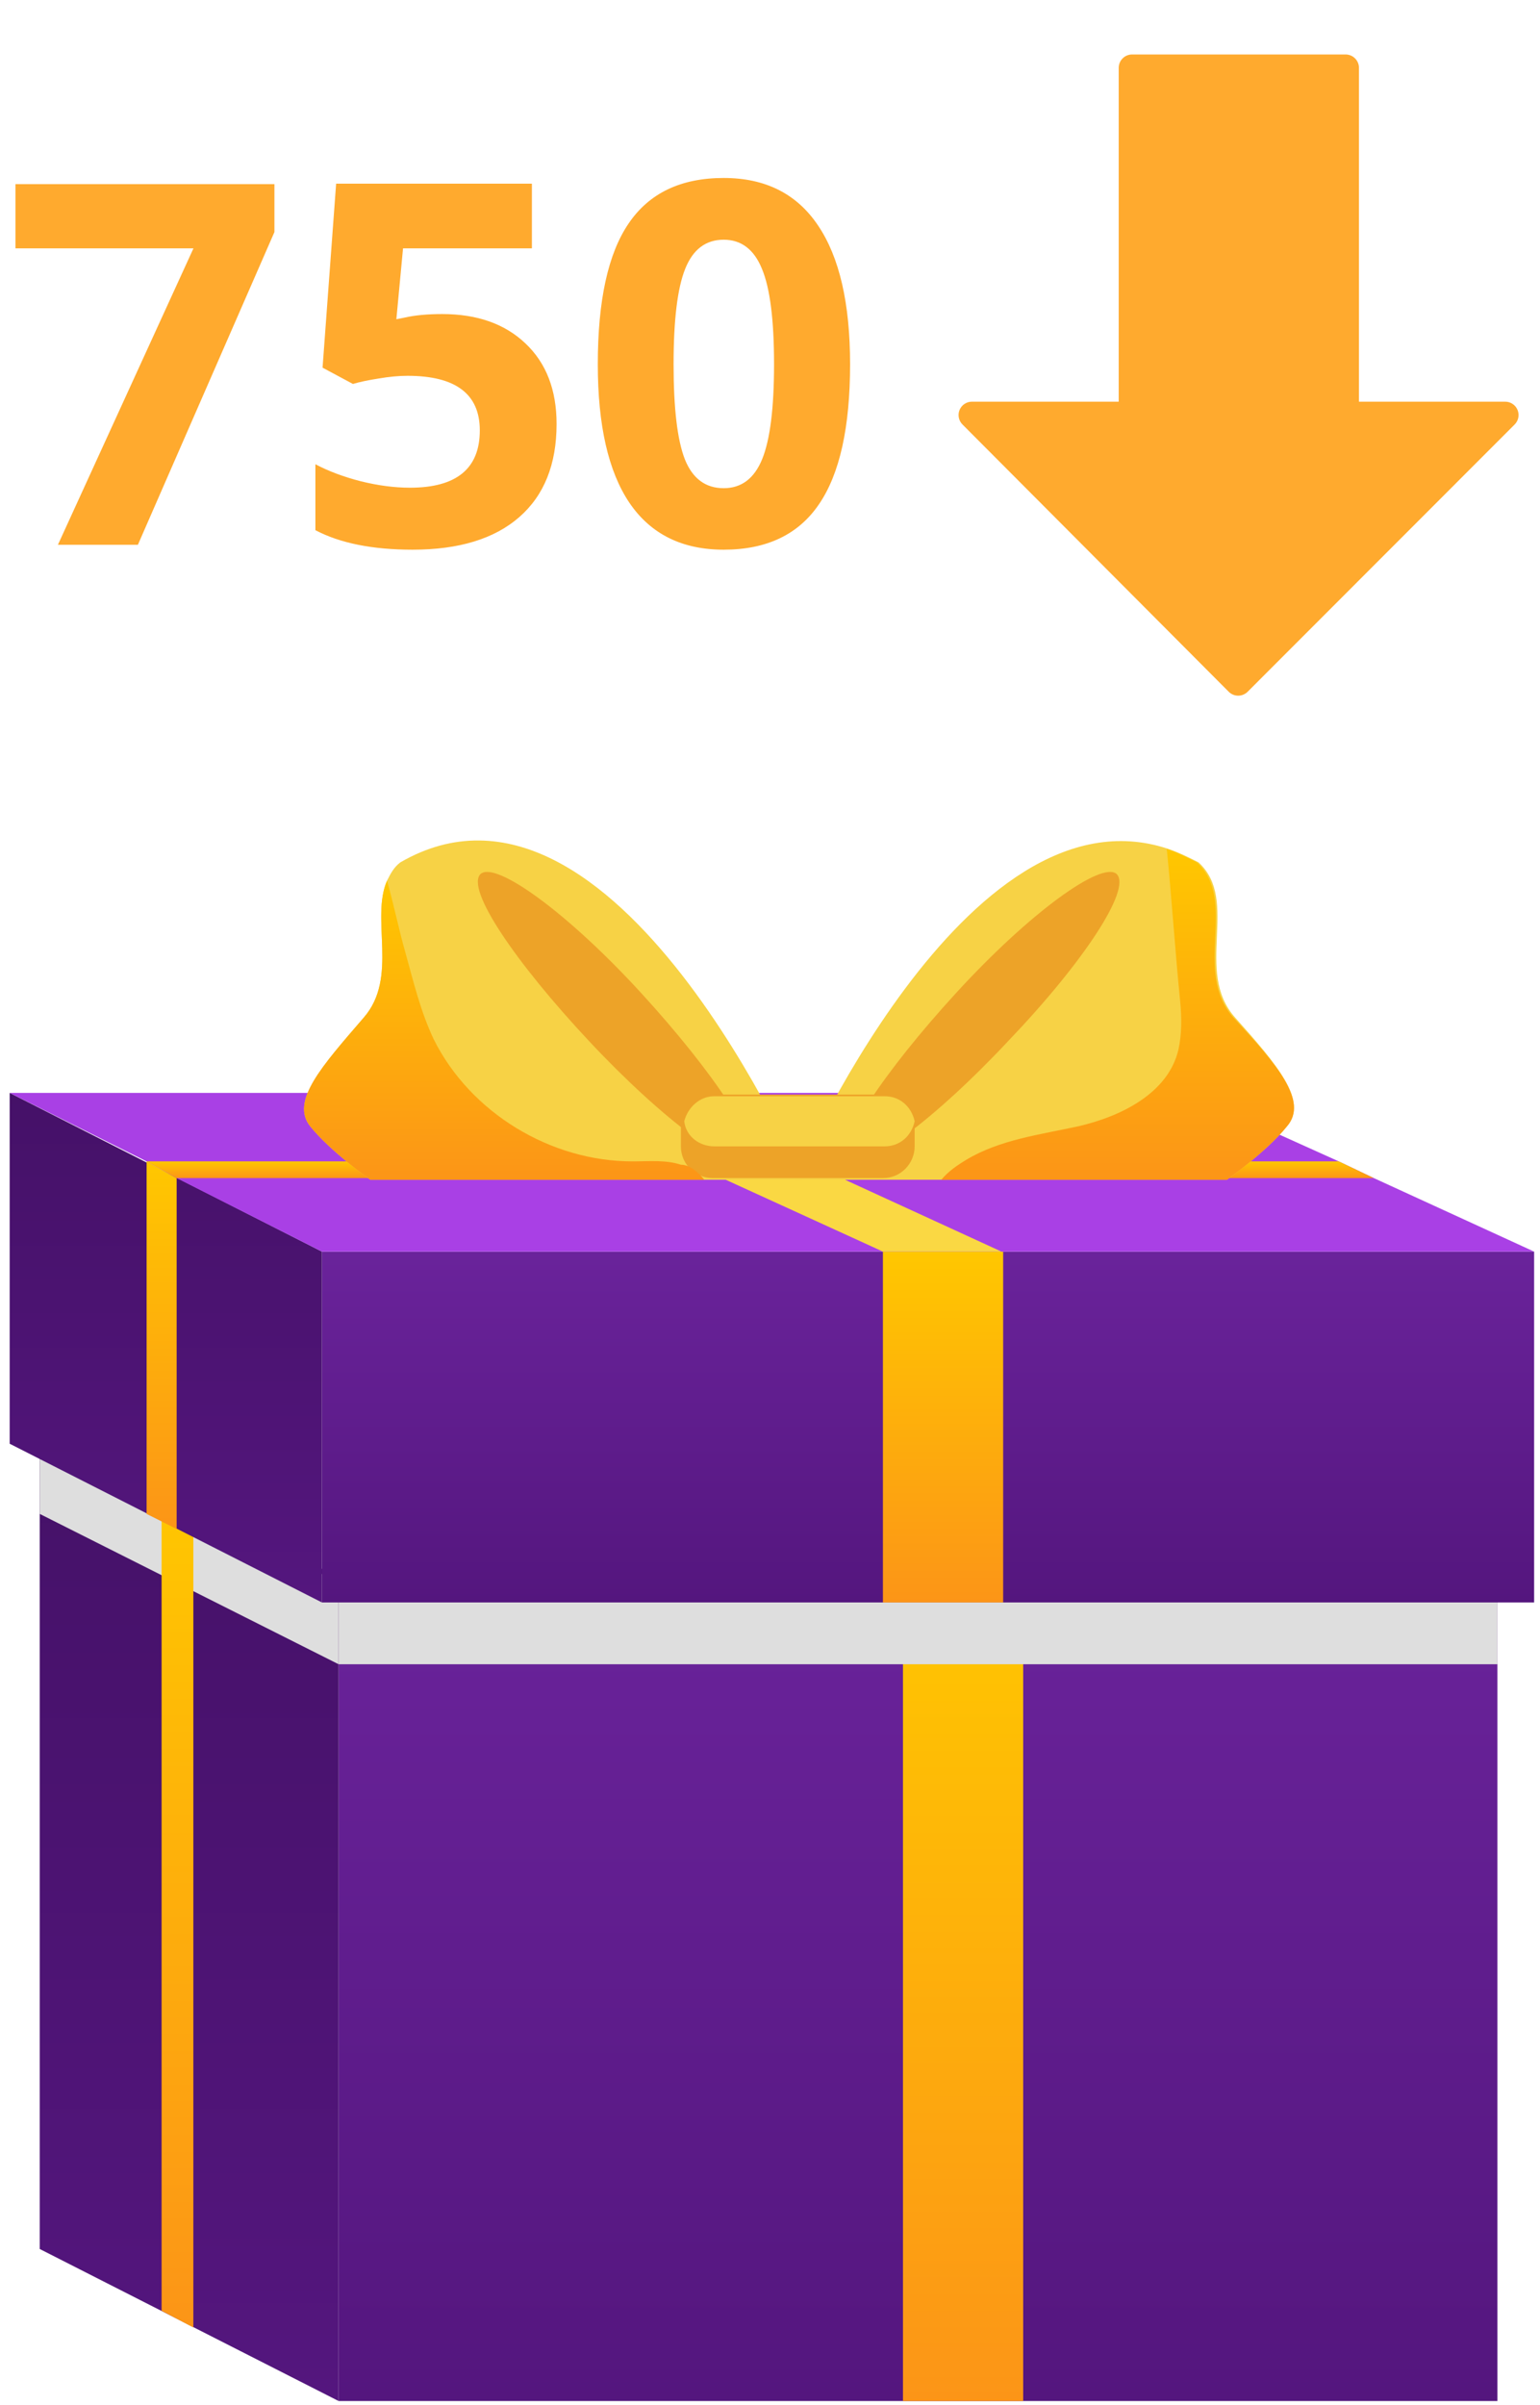 <svg width="198" height="309" viewBox="0 0 198 309" fill="none" xmlns="http://www.w3.org/2000/svg">
<path d="M7.448 70L24.873 31.914H1.989V23.662H35.283V29.819L17.731 70H7.448ZM56.865 40.356C61.35 40.356 64.916 41.615 67.561 44.133C70.227 46.651 71.56 50.1 71.56 54.48C71.56 59.664 69.962 63.652 66.767 66.445C63.572 69.238 59.002 70.635 53.056 70.635C47.893 70.635 43.725 69.799 40.551 68.127V59.653C42.223 60.542 44.169 61.272 46.391 61.843C48.613 62.393 50.718 62.669 52.707 62.669C58.695 62.669 61.689 60.214 61.689 55.305C61.689 50.629 58.589 48.291 52.39 48.291C51.268 48.291 50.03 48.407 48.676 48.64C47.322 48.852 46.222 49.084 45.376 49.338L41.472 47.244L43.217 23.599H68.386V31.914H51.818L50.961 41.023L52.072 40.801C53.363 40.505 54.96 40.356 56.865 40.356ZM109.296 46.799C109.296 54.903 107.963 60.902 105.297 64.795C102.653 68.688 98.569 70.635 93.046 70.635C87.693 70.635 83.652 68.625 80.922 64.605C78.214 60.584 76.86 54.649 76.86 46.799C76.86 38.611 78.182 32.581 80.827 28.709C83.472 24.815 87.545 22.869 93.046 22.869C98.4 22.869 102.441 24.9 105.17 28.962C107.921 33.025 109.296 38.971 109.296 46.799ZM86.603 46.799C86.603 52.491 87.09 56.575 88.064 59.05C89.058 61.505 90.719 62.732 93.046 62.732C95.332 62.732 96.982 61.484 97.998 58.987C99.013 56.49 99.521 52.428 99.521 46.799C99.521 41.108 99.003 37.024 97.966 34.548C96.95 32.052 95.31 30.803 93.046 30.803C90.74 30.803 89.09 32.052 88.095 34.548C87.101 37.024 86.603 41.108 86.603 46.799Z" fill="#FFAA2E"/>
<path d="M195.112 52.675C194.844 52.034 194.219 51.615 193.526 51.615H174.723V8.716C174.723 7.769 173.954 7 173.007 7H145.551C144.604 7 143.835 7.769 143.835 8.716V51.615H124.96C124.266 51.615 123.642 52.034 123.374 52.672C123.11 53.314 123.254 54.052 123.745 54.543L157.978 88.889C158.301 89.212 158.737 89.394 159.193 89.394C159.65 89.394 160.085 89.212 160.408 88.893L194.741 54.546C195.232 54.055 195.379 53.317 195.112 52.675Z" fill="#FFAA2E"/>
<path d="M192.521 202.691H43.535V308.527H192.521V202.691Z" fill="url(#paint0_linear)"/>
<path d="M131.552 202.691H116.096V308.527H131.552V202.691Z" fill="url(#paint1_linear)"/>
<path d="M192.521 202.691H43.535V213.854H192.521V202.691Z" fill="#DEDEDE"/>
<path d="M5.107 288.991L43.535 308.527V202.691L5.107 183.155V288.991Z" fill="url(#paint2_linear)"/>
<path d="M43.535 203.335V213.854L5.107 194.533V184.014L43.535 203.335Z" fill="#DEDEDE"/>
<path d="M24.857 193.245V299.081L20.778 296.934V191.313L24.857 193.245Z" fill="url(#paint3_linear)"/>
<path d="M197.244 160.829H41.389V205.911H197.244V160.829Z" fill="url(#paint4_linear)"/>
<path d="M128.976 160.829H113.519V205.911H128.976V160.829Z" fill="url(#paint5_linear)"/>
<path d="M1.244 185.517L41.388 205.911V160.829L1.244 140.435V185.517Z" fill="url(#paint6_linear)"/>
<path d="M22.712 151.383V196.465L18.848 194.533V149.236L22.712 151.383Z" fill="url(#paint7_linear)"/>
<path d="M197.244 160.829H41.388L22.711 151.383L18.847 149.236L1.244 140.435H152.591L172.126 149.236L176.635 151.383L197.244 160.829Z" fill="#A940E5"/>
<path d="M176.635 151.383H22.712L18.848 149.236H172.127L176.635 151.383Z" fill="url(#paint8_linear)"/>
<path d="M84.324 140.435H68.867L113.52 160.829H128.762L84.324 140.435Z" fill="#FAD843"/>
<path d="M165.471 144.728C162.895 147.948 157.743 151.598 157.743 151.598H102.142C102.142 151.598 124.039 100.29 150.229 109.092C151.517 109.521 152.805 110.165 154.093 110.809C159.46 115.747 153.449 124.763 158.816 130.774C164.183 136.785 168.262 141.508 165.471 144.728Z" fill="#F7D245"/>
<path d="M129.62 133.779C120.174 143.869 110.943 150.739 109.011 149.021C107.294 147.304 113.519 137.858 122.965 127.554C132.411 117.249 141.642 110.594 143.574 112.312C145.506 114.244 139.281 123.689 129.62 133.779Z" fill="#EDA328"/>
<path d="M103.215 151.598H47.614C47.614 151.598 42.461 147.948 39.885 144.728C37.309 141.508 41.388 137 46.755 130.774C51.263 125.622 47.614 118.108 49.76 113.171C50.19 112.312 50.619 111.453 51.478 110.809C78.957 94.923 103.215 151.598 103.215 151.598Z" fill="#F7D245"/>
<path d="M75.736 133.78C85.182 143.87 94.413 150.739 96.345 149.022C98.062 147.304 91.837 137.859 82.391 127.554C72.945 117.25 63.714 110.595 61.782 112.312C59.85 114.244 66.29 123.69 75.736 133.78Z" fill="#EDA328"/>
<path d="M117.599 144.728V147.304C117.599 149.451 115.881 151.383 113.52 151.383H91.623C89.476 151.383 87.544 149.665 87.544 147.304V144.728C87.544 144.513 87.544 144.298 87.544 143.869C87.973 142.152 89.476 140.649 91.408 140.649H113.305C115.237 140.649 116.955 141.937 117.169 143.869C117.599 144.298 117.599 144.513 117.599 144.728Z" fill="#EDA328"/>
<path d="M117.599 144.084C117.17 146.017 115.667 147.305 113.735 147.305H91.838C89.906 147.305 88.189 146.017 87.974 144.084C88.403 142.367 89.906 140.864 91.838 140.864H113.735C115.667 140.864 117.17 142.152 117.599 144.084Z" fill="#F7D245"/>
<path d="M165.471 144.728C162.895 147.948 157.742 151.598 157.742 151.598H121.033C121.891 150.524 123.179 149.666 124.253 149.022C128.546 146.446 133.699 145.802 138.636 144.728C144.218 143.44 150.229 140.435 151.517 134.853C151.946 132.921 151.946 130.774 151.732 128.627C151.087 122.187 150.658 115.532 150.014 109.092C151.302 109.521 152.59 110.165 153.878 110.809C159.245 115.747 153.234 124.763 158.601 130.774C164.183 136.785 168.262 141.508 165.471 144.728Z" fill="url(#paint9_linear)"/>
<path d="M90.549 151.598H47.613C47.613 151.598 42.461 147.948 39.885 144.728C37.309 141.508 41.388 137 46.755 130.774C51.263 125.622 47.613 118.108 49.76 113.17C50.619 116.176 51.263 119.396 52.122 122.402C53.195 126.266 54.054 129.915 55.771 133.565C60.494 143.01 70.799 149.236 81.318 149.236C83.464 149.236 85.611 149.021 87.543 149.665C88.617 149.665 89.69 150.524 90.549 151.598Z" fill="url(#paint10_linear)"/>
<defs>
<linearGradient id="paint0_linear" x1="118.028" y1="202.691" x2="118.028" y2="308.527" gradientUnits="userSpaceOnUse">
<stop stop-color="#6A239B"/>
<stop offset="1" stop-color="#54167E"/>
</linearGradient>
<linearGradient id="paint1_linear" x1="123.824" y1="202.691" x2="123.824" y2="308.527" gradientUnits="userSpaceOnUse">
<stop stop-color="#FFC700"/>
<stop offset="1" stop-color="#FC9517"/>
</linearGradient>
<linearGradient id="paint2_linear" x1="24.321" y1="183.155" x2="24.321" y2="308.527" gradientUnits="userSpaceOnUse">
<stop stop-color="#451168"/>
<stop offset="1" stop-color="#54167E"/>
</linearGradient>
<linearGradient id="paint3_linear" x1="22.818" y1="191.313" x2="22.818" y2="299.081" gradientUnits="userSpaceOnUse">
<stop stop-color="#FFC700"/>
<stop offset="1" stop-color="#FC9517"/>
</linearGradient>
<linearGradient id="paint4_linear" x1="119.316" y1="160.829" x2="119.316" y2="205.911" gradientUnits="userSpaceOnUse">
<stop stop-color="#6A239B"/>
<stop offset="1" stop-color="#54167E"/>
</linearGradient>
<linearGradient id="paint5_linear" x1="121.248" y1="160.829" x2="121.248" y2="205.911" gradientUnits="userSpaceOnUse">
<stop stop-color="#FFC700"/>
<stop offset="1" stop-color="#FC9517"/>
</linearGradient>
<linearGradient id="paint6_linear" x1="21.316" y1="140.435" x2="21.316" y2="205.911" gradientUnits="userSpaceOnUse">
<stop stop-color="#451168"/>
<stop offset="1" stop-color="#54167E"/>
</linearGradient>
<linearGradient id="paint7_linear" x1="20.78" y1="149.236" x2="20.78" y2="196.465" gradientUnits="userSpaceOnUse">
<stop stop-color="#FFC700"/>
<stop offset="1" stop-color="#FC9517"/>
</linearGradient>
<linearGradient id="paint8_linear" x1="97.741" y1="149.236" x2="97.741" y2="151.383" gradientUnits="userSpaceOnUse">
<stop stop-color="#FFC700"/>
<stop offset="1" stop-color="#FC9517"/>
</linearGradient>
<linearGradient id="paint9_linear" x1="143.703" y1="109.092" x2="143.703" y2="151.598" gradientUnits="userSpaceOnUse">
<stop stop-color="#FFC700"/>
<stop offset="1" stop-color="#FC9517"/>
</linearGradient>
<linearGradient id="paint10_linear" x1="64.821" y1="113.17" x2="64.821" y2="151.598" gradientUnits="userSpaceOnUse">
<stop stop-color="#FFC700"/>
<stop offset="1" stop-color="#FC9517"/>
</linearGradient>
</defs>
</svg>
